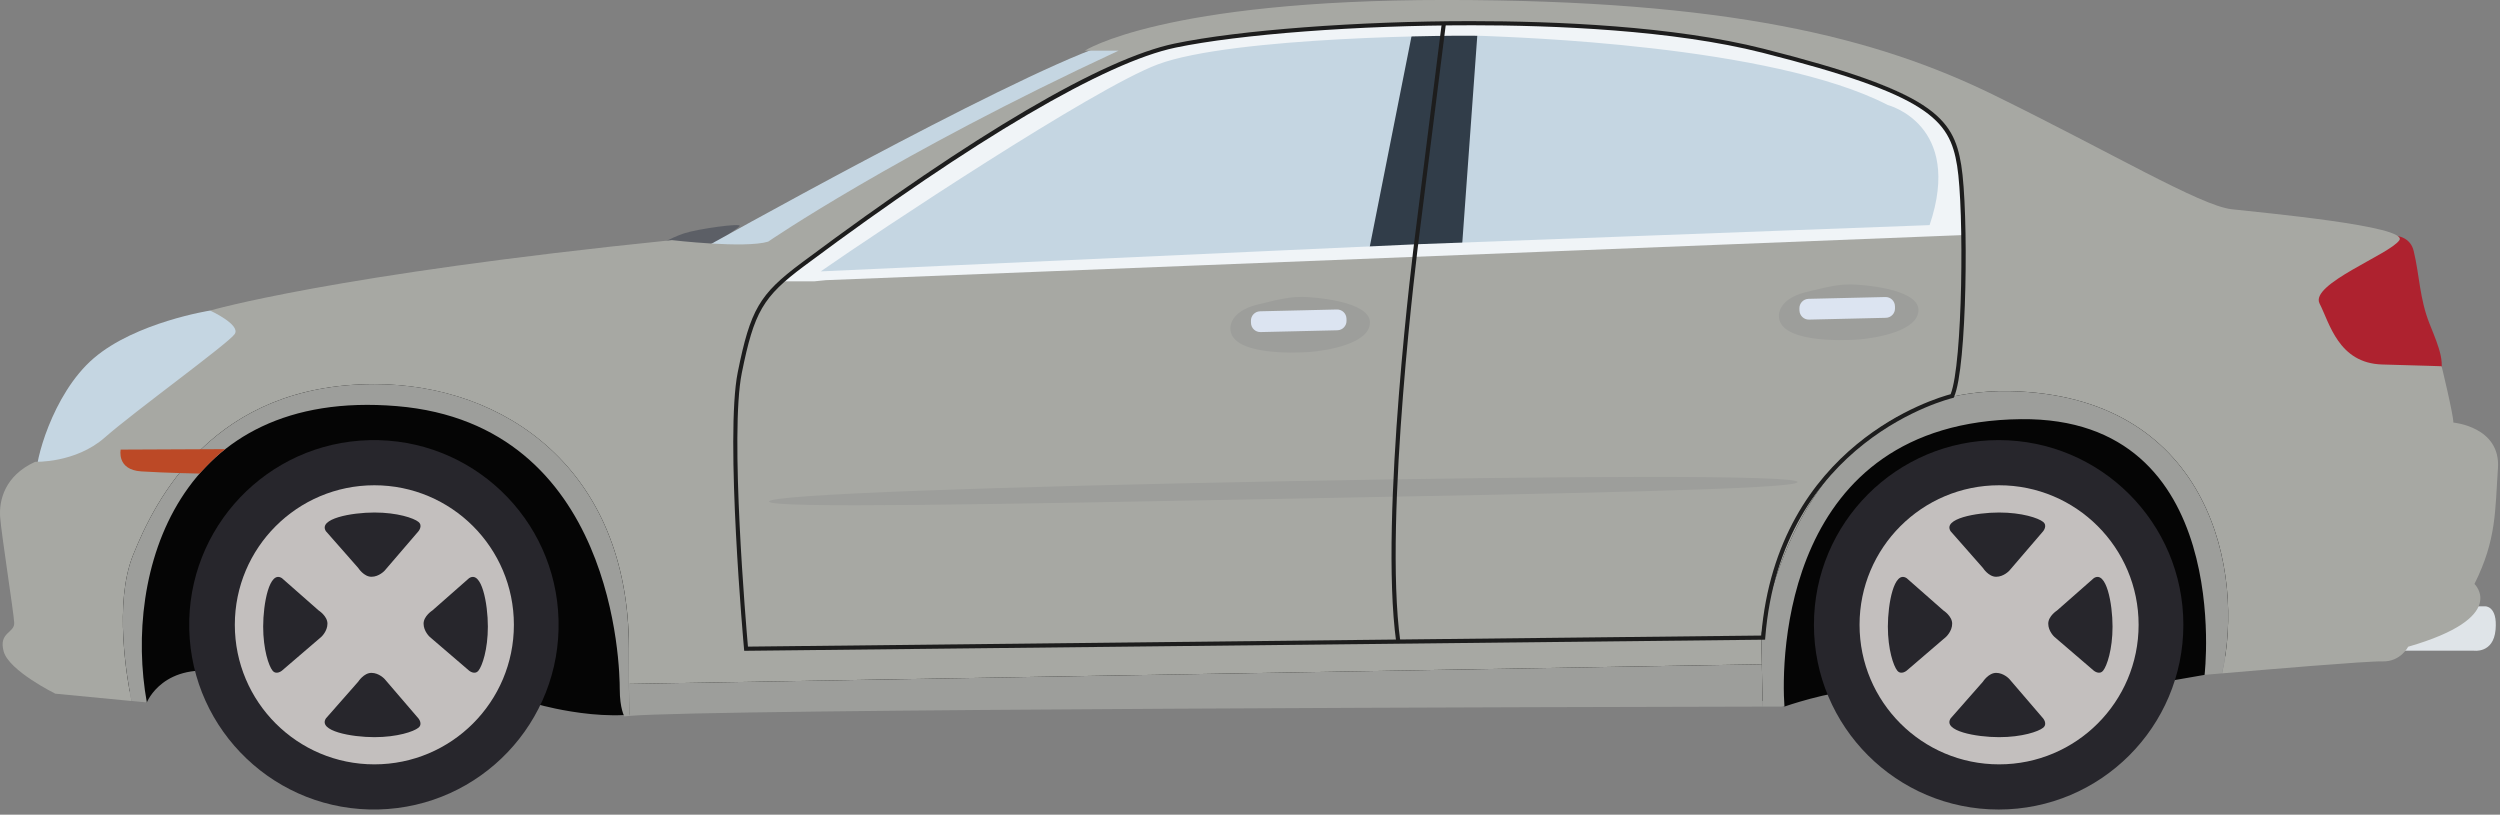 <svg width="1071" height="349" viewBox="0 0 1071 349" fill="none" xmlns="http://www.w3.org/2000/svg">
<rect x="0" y="0" width="1071" height="349" fill="#808080" stroke="none"/>
<g clip-path="url(#clip0_55_1441)">
<path d="M28.301 278.81L62.901 300.93C62.901 300.93 69.971 282.9 96.531 288.26C123.091 293.62 231.491 302.03 231.491 302.03C231.491 302.03 270.541 312.99 288.601 300.3C306.651 287.61 706.881 288.2 706.881 288.2L764.451 302.69C764.451 302.69 783.291 296.13 796.621 295.63C809.951 295.13 924.301 292.62 924.301 292.62L944.431 289.12L992.001 247.1L896.461 116.96L195.221 142.41L52.631 182.72L28.301 278.81Z" fill="#050505"/>
<path d="M1023.65 259.74H1064.59C1064.59 259.74 1070.01 259.45 1069.1 269.78C1068.19 280.11 1059.68 278.74 1059.68 278.74H1020.09L1023.65 259.74Z" fill="#DFE4E8"/>
<path d="M109.091 135.5L90.011 133.04C90.011 133.04 58.101 138.05 40.151 153.47C22.201 168.89 14.661 199.05 15.731 203.36C16.811 207.67 74.981 184.69 76.411 182.72C77.851 180.74 109.081 135.5 109.081 135.5H109.091Z" fill="#C5D6E2"/>
<path d="M279.701 106.18C279.701 106.18 287.441 101.84 293.021 99.98C298.601 98.12 318.111 95.33 316.871 96.88C315.631 98.43 307.891 101.84 309.431 106.17C310.981 110.51 279.691 106.17 279.691 106.17L279.701 106.18Z" fill="#5C5F66"/>
<path d="M301.071 106.49C301.071 106.49 429.081 34.7 472.451 19.52L489.111 20.37L392.771 73.34L332.361 113.3L301.071 106.48V106.49Z" fill="#C5D6E2"/>
<path d="M1016.07 101.75C1016.07 101.75 1031.51 97.08 1034.02 107.5C1036.53 117.91 1036.53 127.97 1040.84 138.74C1045.15 149.51 1048.02 155.97 1044.43 163.51C1040.84 171.05 981.241 156.33 981.241 156.33C981.241 156.33 980.881 102.47 1016.07 101.75Z" fill="#AE222F"/>
<path d="M269.541 306.7C303.231 303.69 689.911 302.83 755.141 302.71L754.771 284.57L269.451 292.98C269.471 298.28 269.501 302.84 269.531 306.7H269.541Z" fill="#9D9E9B"/>
<path d="M1051.02 181.03C1051.02 177.51 1045.99 156.9 1045.99 156.9C1045.99 156.9 1039.45 156.66 1020.6 156.15C1001.75 155.65 997.981 138.32 993.701 130.02C989.431 121.72 1023.87 108.93 1027.89 102.9C1031.91 96.87 969.321 91.14 956.001 89.63C942.681 88.12 904.481 65.36 854.201 40.73C803.931 16.1 740.331 -0.01 619.171 -0.01C498.011 -0.01 464.691 21.72 464.691 21.72H479.161C383.391 66.22 329.081 103.52 329.081 103.52C319.021 106.54 287.851 102.87 287.851 102.87C142.311 117.7 90.011 133.05 90.011 133.05C90.011 133.05 103.291 139.11 100.531 143.13C97.761 147.15 57.461 176.36 44.901 187.42C32.331 198.48 15.081 197.83 15.081 197.83C1.921 203.82 -0.439 214.46 0.061 221.5C0.561 228.54 5.841 262.22 6.091 266.75C6.341 271.27 -0.699 270.77 1.571 279.07C3.831 287.37 23.691 297.17 23.691 297.17L56.331 300.31C54.361 290.62 48.781 258.37 56.941 237.96C66.641 213.72 91.451 164.57 160.381 164.57C216.101 164.57 269.431 201.01 269.431 277.75C269.431 283.44 269.431 288.48 269.451 292.99L754.771 284.58L754.521 272.29C754.521 272.29 769.391 162.95 864.921 167.7C946.951 171.77 961.671 244.93 951.941 288.47C969.901 286.92 1014.4 283.14 1020.6 283.34C1028.39 283.59 1031.66 277.06 1031.66 277.06C1075.15 264.49 1060.06 250.16 1060.06 250.16C1069.61 231.06 1068.86 218.49 1070.12 200.64C1071.38 182.79 1051.01 181.03 1051.01 181.03H1051.02Z" fill="#A7A8A3"/>
<path d="M864.921 167.69C769.391 162.94 754.521 272.28 754.521 272.28L755.131 302.71C761.171 302.7 764.461 302.69 764.461 302.69C762.951 282.33 763.711 180.69 865.761 179.57C957.511 178.56 944.441 289.11 944.441 289.11C944.441 289.11 947.331 288.85 951.941 288.46C961.671 244.92 946.951 171.76 864.921 167.69Z" fill="#9D9E9B"/>
<path d="M160.381 164.55C91.461 164.55 66.641 213.7 56.941 237.94C48.781 258.35 54.361 290.6 56.331 300.29L62.901 300.92C52.851 245.12 76.221 166.19 169.981 173.98C263.741 181.77 265.501 286.59 265.501 295.14C265.501 303.69 267.511 306.95 267.511 306.95C267.881 306.86 268.571 306.77 269.531 306.69C269.461 299.55 269.421 290.1 269.421 277.72C269.421 200.98 216.091 164.54 160.371 164.54L160.381 164.55Z" fill="#9D9E9B"/>
<path d="M345.871 116.95C345.871 116.95 470.871 30.67 489.111 27.5C489.111 27.5 571.531 4.48 638.711 10.87C705.891 17.26 830.061 27.45 833.621 66.41C837.181 105.38 831.401 98.26 831.401 98.26L345.871 116.95Z" fill="#C5D6E2"/>
<path d="M604.881 14.59L586.191 108.78L626.241 106.83L632.921 14.59H604.881Z" fill="#313D49"/>
<path d="M162.156 346.775C205.845 345.684 240.377 309.383 239.287 265.694C238.196 222.006 201.895 187.473 158.206 188.564C114.518 189.654 79.985 225.955 81.076 269.644C82.166 313.333 118.467 347.865 162.156 346.775Z" fill="#27262C"/>
<path d="M100.601 267.67C100.601 300.68 127.361 327.45 160.381 327.45C193.401 327.45 220.151 300.69 220.151 267.67C220.151 234.65 193.391 207.89 160.381 207.89C127.371 207.89 100.601 234.65 100.601 267.67Z" fill="#C3BFBE"/>
<path d="M139.641 227.6L153.471 243.32C153.471 243.32 155.861 247.09 159.131 247.09C162.401 247.09 164.791 244.45 164.791 244.45L179.261 227.6C179.261 227.6 181.271 225.21 179.261 223.58C177.251 221.94 170.191 219.56 160.391 219.56C150.591 219.56 136.121 222.2 139.641 227.61V227.6Z" fill="#27262C"/>
<path d="M139.631 307.75L153.461 292.03C153.461 292.03 155.851 288.26 159.121 288.26C162.391 288.26 164.781 290.9 164.781 290.9L179.241 307.75C179.241 307.75 181.261 310.14 179.241 311.77C177.231 313.41 170.171 315.8 160.371 315.8C150.571 315.8 136.101 313.16 139.631 307.75Z" fill="#27262C"/>
<path d="M200.951 247.69L185.231 261.52C185.231 261.52 181.461 263.91 181.461 267.18C181.461 270.45 184.101 272.84 184.101 272.84L200.951 287.3C200.951 287.3 203.341 289.31 204.971 287.3C206.601 285.29 209.001 278.23 209.001 268.43C209.001 258.63 206.361 244.16 200.951 247.69Z" fill="#27262C"/>
<path d="M120.791 247.69L136.511 261.52C136.511 261.52 140.281 263.91 140.281 267.18C140.281 270.45 137.641 272.84 137.641 272.84L120.791 287.3C120.791 287.3 118.401 289.31 116.761 287.3C115.131 285.29 112.741 278.23 112.741 268.43C112.741 258.63 115.381 244.16 120.791 247.69Z" fill="#27262C"/>
<path d="M935.351 267.67C935.351 311.37 899.921 346.8 856.221 346.8C812.521 346.8 777.091 311.37 777.091 267.67C777.091 223.97 812.521 188.54 856.221 188.54C899.921 188.54 935.351 223.97 935.351 267.67Z" fill="#27262C"/>
<path d="M796.631 267.67C796.631 300.68 823.391 327.45 856.411 327.45C889.431 327.45 916.181 300.69 916.181 267.67C916.181 234.65 889.421 207.89 856.411 207.89C823.401 207.89 796.631 234.65 796.631 267.67Z" fill="#C3BFBE"/>
<path d="M835.661 227.6L849.491 243.32C849.491 243.32 851.881 247.09 855.151 247.09C858.421 247.09 860.811 244.45 860.811 244.45L875.271 227.6C875.271 227.6 877.281 225.21 875.271 223.58C873.261 221.94 866.201 219.56 856.401 219.56C846.601 219.56 832.131 222.2 835.661 227.61V227.6Z" fill="#27262C"/>
<path d="M835.661 307.75L849.491 292.03C849.491 292.03 851.881 288.26 855.151 288.26C858.421 288.26 860.811 290.9 860.811 290.9L875.271 307.75C875.271 307.75 877.291 310.14 875.271 311.77C873.261 313.41 866.201 315.8 856.401 315.8C846.601 315.8 832.131 313.16 835.661 307.75Z" fill="#27262C"/>
<path d="M896.971 247.69L881.251 261.52C881.251 261.52 877.471 263.91 877.471 267.18C877.471 270.45 880.111 272.84 880.111 272.84L896.961 287.3C896.961 287.3 899.351 289.31 900.981 287.3C902.621 285.29 905.011 278.23 905.011 268.43C905.011 258.63 902.371 244.16 896.961 247.69H896.971Z" fill="#27262C"/>
<path d="M816.821 247.69L832.541 261.52C832.541 261.52 836.311 263.91 836.311 267.18C836.311 270.45 833.671 272.84 833.671 272.84L816.821 287.3C816.821 287.3 814.431 289.31 812.791 287.3C811.161 285.29 808.761 278.23 808.761 268.43C808.761 258.63 811.401 244.16 816.811 247.69H816.821Z" fill="#27262C"/>
<path d="M789.151 31.25C789.151 31.25 724.081 7.21 619.441 10.05C619.441 10.05 531.481 9.45 489.801 23.92C489.801 23.92 425.391 48.14 334.751 120.51H348.991L353.811 120.02L841.131 100.7C840.911 96.18 841.791 87.72 840.451 77.79C837.701 57.38 830.561 41.39 789.151 31.24V31.25ZM826.651 96.44L606.641 104.65L351.591 116.26C376.231 99.09 468.541 37.83 496.021 27.57C528.071 15.61 625.951 14.89 636.511 15.42C647.071 15.95 758.681 19.12 808.761 45C808.761 45 841.211 53.31 826.641 96.44H826.651Z" fill="#F0F4F7"/>
<path d="M318.811 278.81L318.741 277.99C318.661 277.08 310.511 186.92 316.061 159.43C321.471 132.64 325.301 126.07 343.391 112.59L344.301 111.91C417.551 57.31 472.511 25.06 503.241 18.65C530.791 12.9 581.741 9.05 630.031 9.05C665.981 9.05 716.951 11.1 755.561 20.9C827.851 39.23 836.861 50.17 840.201 70.74C843.391 90.42 842.721 157.52 837.121 170.01L836.941 170.41L836.511 170.51C835.771 170.68 762.971 188.3 756.231 273.23L756.171 274.04L318.821 278.81H318.811ZM630.031 10.83C581.851 10.83 531.041 14.67 503.601 20.4C473.561 26.66 417.371 59.67 345.361 113.34L344.441 114.02C326.821 127.15 323.091 133.56 317.791 159.78C312.571 185.63 319.621 267.88 320.421 277.01L754.511 272.27C761.451 190.2 829.441 170.51 835.651 168.88C840.851 155.92 841.481 89.83 838.431 71.01C835.221 51.24 826.381 40.69 755.111 22.61C716.681 12.86 665.871 10.82 630.021 10.82L630.031 10.83Z" fill="#1D1D1D"/>
<path d="M96.531 192.4L51.701 192.61C51.701 192.61 49.861 201.28 60.561 201.95C71.261 202.62 85.501 202.88 85.501 202.88C85.501 202.88 92.011 195.67 96.521 192.4H96.531Z" fill="#BC4926"/>
<path d="M770.091 206.51C770.151 209.61 671.511 211.39 549.831 213.69C428.151 215.99 329.511 217.96 329.461 214.86C329.401 211.76 428.391 208.47 550.071 206.17C671.751 203.86 770.041 203.41 770.101 206.52L770.091 206.51Z" fill="#9D9E9B"/>
<path d="M598.132 274.99C590.802 221.74 605.902 103.35 606.052 102.16L617.671 9.83L619.442 10.05L607.822 102.38C607.672 103.57 592.602 221.72 599.892 274.74L598.132 274.98V274.99Z" fill="#1D1D1D"/>
<path d="M527.111 140.42C527.111 140.42 526.652 133.53 538.592 130.5C550.532 127.47 553.931 127.19 557.871 127.19C561.811 127.19 586.701 128.84 586.881 138.02C587.061 147.2 568.431 150.23 561.171 150.78C553.921 151.33 526.641 152.16 527.101 140.4L527.111 140.42Z" fill="#9D9E9B"/>
<path d="M762.091 135.08C762.091 135.08 761.631 128.19 773.571 125.16C785.501 122.13 788.901 121.85 792.851 121.85C796.801 121.85 821.681 123.5 821.871 132.68C822.051 141.86 803.411 144.89 796.161 145.44C788.911 145.99 761.631 146.82 762.091 135.06V135.08Z" fill="#9D9E9B"/>
<path d="M576.851 137.39C576.901 139.6 575.151 141.44 572.941 141.49L540.021 142.26C537.811 142.31 535.971 140.56 535.921 138.35L535.901 137.46C535.851 135.25 537.601 133.42 539.811 133.36L572.731 132.59C574.941 132.54 576.781 134.29 576.831 136.5L576.851 137.39Z" fill="#DCE4F1"/>
<path d="M811.821 132.05C811.871 134.26 810.121 136.1 807.911 136.15L774.991 136.92C772.781 136.97 770.951 135.22 770.891 133.01L770.871 132.12C770.821 129.91 772.571 128.08 774.781 128.02L807.701 127.25C809.911 127.2 811.751 128.95 811.801 131.16L811.821 132.05Z" fill="#DCE4F1"/>
</g>
<defs>
<clipPath id="clip0_55_1441">
<rect width="1070.18" height="348.759" fill="white" transform="translate(0 -0.01)"/>
</clipPath>
</defs>
</svg>
